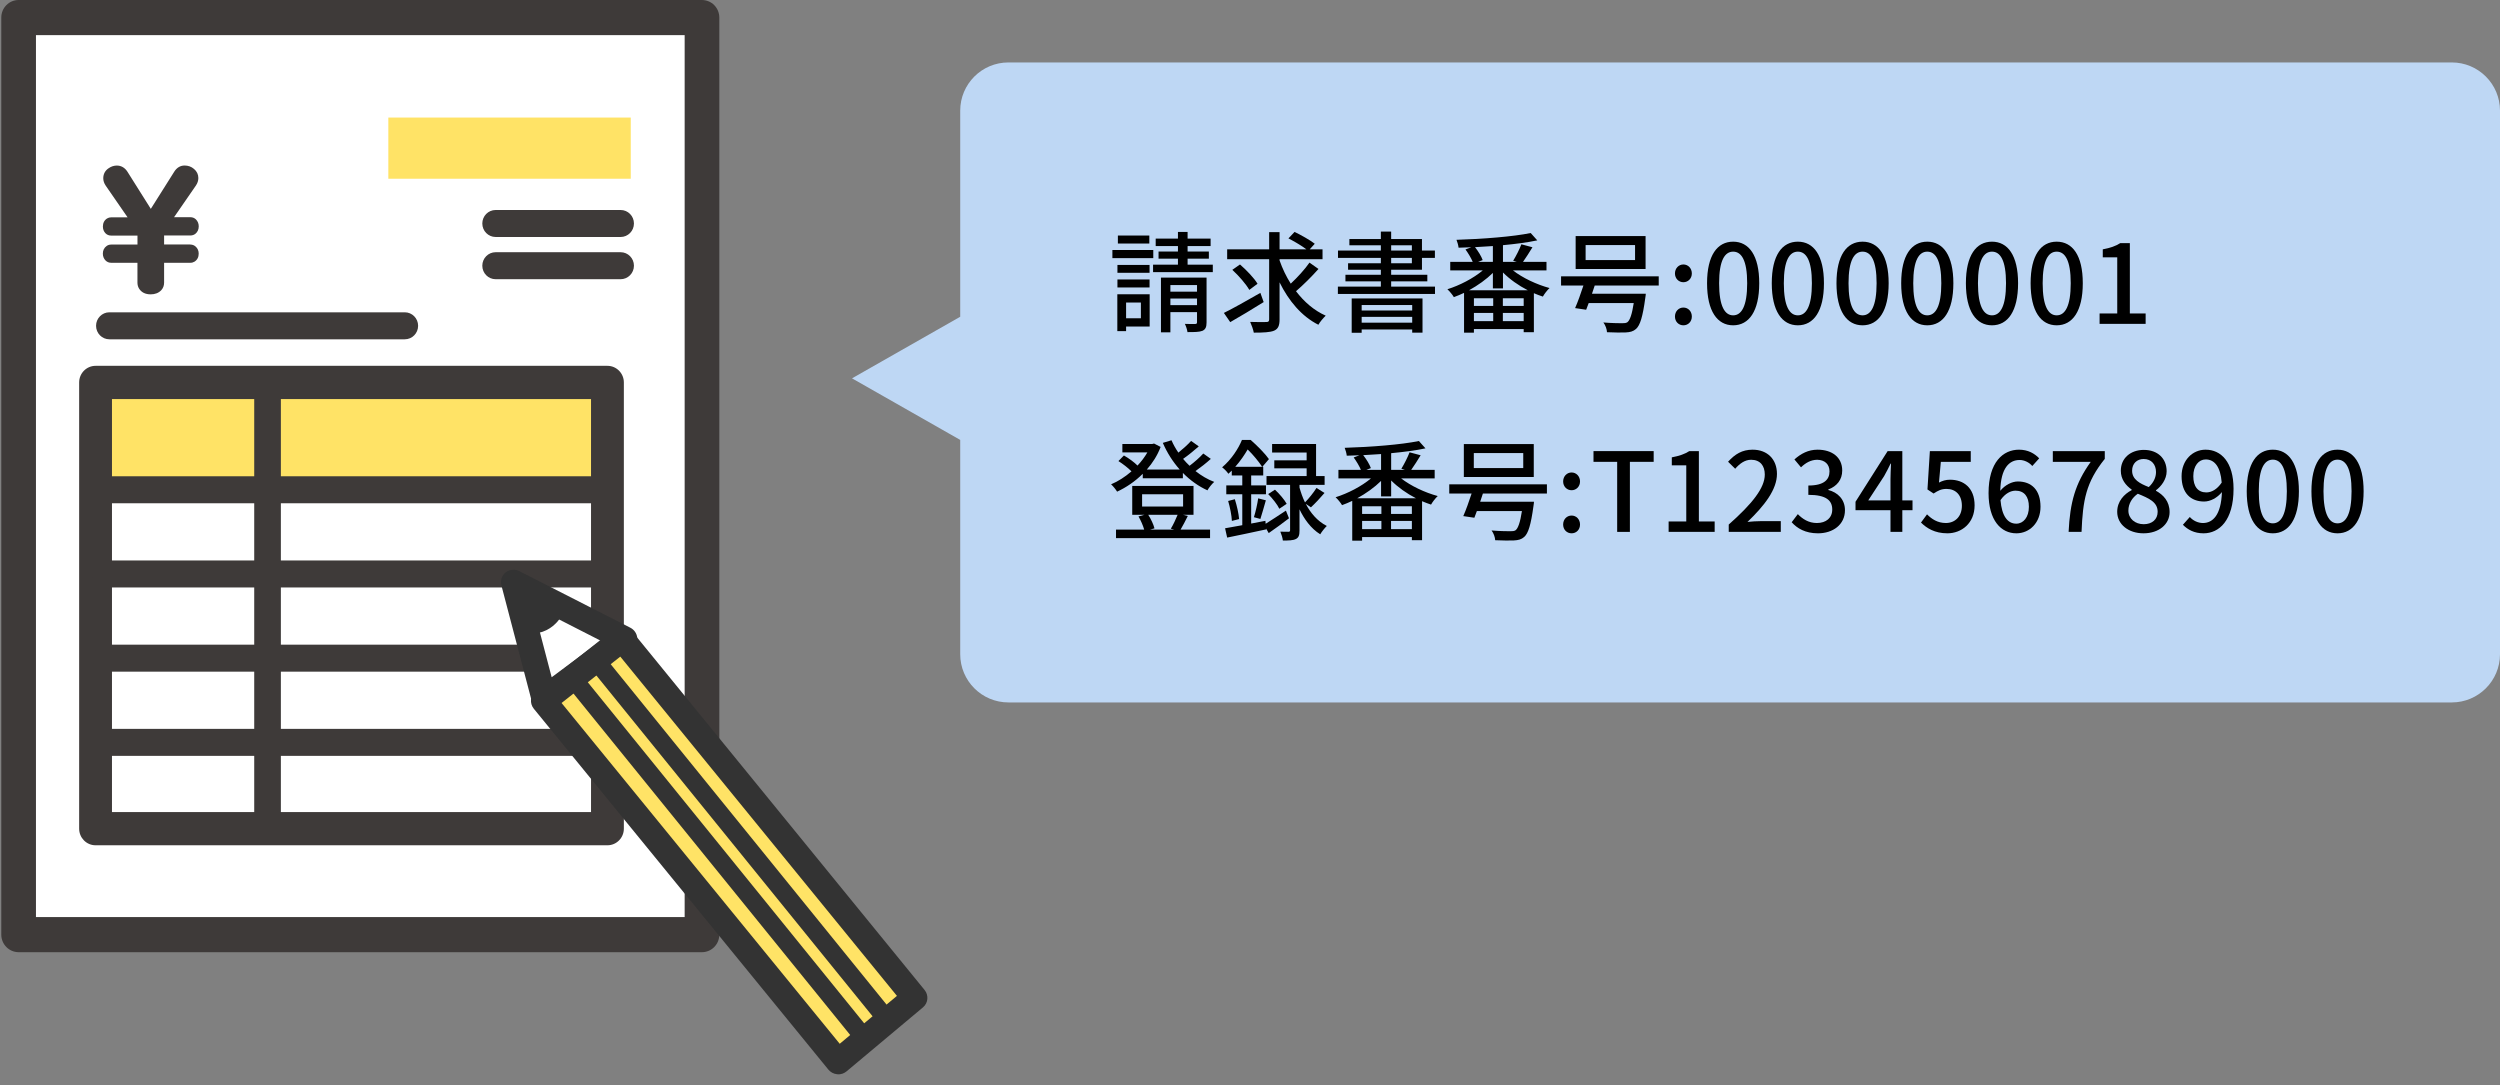 <svg width="311" height="135" viewBox="0 0 311 135" fill="none" xmlns="http://www.w3.org/2000/svg">
<rect x="0" y="0" width="311" height="135" fill="#808080" stroke="none"/>
<g clip-path="url(#clip0_18_18462)">
<path d="M87.328 2.184H2.316V116.268H87.328V2.184Z" fill="white"/>
<path d="M2.297 118.452C1.118 118.443 0.16 117.467 0.16 116.268V2.184C0.16 1.607 0.385 1.048 0.792 0.641C1.195 0.228 1.746 0 2.316 0H87.328C87.903 0.01 88.449 0.228 88.852 0.641C89.254 1.048 89.484 1.607 89.484 2.184V116.268C89.484 117.472 88.516 118.452 87.328 118.452H2.316C2.316 118.452 2.307 118.452 2.297 118.452ZM4.473 4.368V114.084H85.171V4.368H4.473Z" fill="#3E3A39"/>
<path d="M23.688 30.409H20.414V29.293H23.688C23.918 29.293 24.124 29.225 24.301 29.089C24.575 28.866 24.723 28.55 24.723 28.167C24.723 27.822 24.608 27.531 24.373 27.293C24.186 27.113 23.951 27.021 23.693 27.021H21.651L24.369 23.085C24.57 22.789 24.675 22.473 24.675 22.148C24.675 21.701 24.493 21.318 24.134 21.017C23.803 20.731 23.41 20.59 22.964 20.59C22.442 20.59 21.996 20.852 21.68 21.352L18.761 25.982L15.847 21.352C15.526 20.857 15.07 20.595 14.534 20.595C14.179 20.595 13.838 20.706 13.527 20.92C13.081 21.211 12.846 21.648 12.846 22.177C12.846 22.492 12.947 22.798 13.153 23.099L15.871 27.036H13.829C13.642 27.036 13.474 27.084 13.321 27.177C12.981 27.39 12.799 27.739 12.799 28.181C12.799 28.506 12.904 28.788 13.115 29.011C13.297 29.205 13.541 29.307 13.829 29.307H17.102V30.424H13.829C13.613 30.424 13.417 30.487 13.263 30.603C12.957 30.817 12.794 31.147 12.794 31.545C12.794 31.89 12.909 32.181 13.144 32.419C13.331 32.598 13.565 32.69 13.824 32.69H17.098V35.156C17.098 35.433 17.165 35.68 17.294 35.894C17.596 36.374 18.08 36.617 18.746 36.617C19.288 36.617 19.729 36.447 20.06 36.103C20.294 35.845 20.414 35.53 20.414 35.156V32.69H23.688C23.875 32.69 24.043 32.642 24.196 32.55C24.536 32.336 24.718 31.991 24.718 31.555C24.718 31.191 24.584 30.885 24.33 30.666C24.148 30.506 23.932 30.424 23.688 30.424V30.409Z" fill="#3E3A39"/>
<path d="M78.466 14.624H48.309V22.235H78.466V14.624Z" fill="#FFE366"/>
<path d="M74.377 47.572H12.051V60.925H74.377V47.572Z" fill="#FFE366"/>
<path d="M75.566 105.153H11.888C10.761 105.153 9.846 104.226 9.846 103.085V47.577C9.846 46.436 10.761 45.509 11.888 45.509H75.566C76.692 45.509 77.608 46.436 77.608 47.577V103.085C77.608 104.226 76.692 105.153 75.566 105.153ZM13.93 101.017H73.524V49.645H13.93V101.017Z" fill="#3E3A39"/>
<path d="M77.205 29.482H61.657C60.742 29.482 59.999 28.73 59.999 27.802C59.999 26.875 60.742 26.123 61.657 26.123H77.205C78.121 26.123 78.863 26.875 78.863 27.802C78.863 28.73 78.121 29.482 77.205 29.482Z" fill="#3E3A39"/>
<path d="M77.205 34.734H61.657C60.742 34.734 59.999 33.981 59.999 33.054C59.999 32.127 60.742 31.375 61.657 31.375H77.205C78.121 31.375 78.863 32.127 78.863 33.054C78.863 33.981 78.121 34.734 77.205 34.734Z" fill="#3E3A39"/>
<path d="M50.351 42.209H13.608C12.693 42.209 11.95 41.457 11.95 40.529C11.95 39.602 12.693 38.85 13.608 38.85H50.355C51.271 38.85 52.014 39.602 52.014 40.529C52.014 41.457 51.271 42.209 50.355 42.209H50.351Z" fill="#3E3A39"/>
<path d="M74.329 62.609H13.326C12.41 62.609 11.667 61.857 11.667 60.93C11.667 60.003 12.41 59.251 13.326 59.251H74.329C75.245 59.251 75.988 60.003 75.988 60.93C75.988 61.857 75.245 62.609 74.329 62.609Z" fill="#3E3A39"/>
<path d="M74.166 73.084H13.163C12.247 73.084 11.504 72.332 11.504 71.404C11.504 70.477 12.247 69.725 13.163 69.725H74.166C75.082 69.725 75.825 70.477 75.825 71.404C75.825 72.332 75.082 73.084 74.166 73.084Z" fill="#3E3A39"/>
<path d="M74.166 83.558H13.163C12.247 83.558 11.504 82.806 11.504 81.879C11.504 80.952 12.247 80.2 13.163 80.2H74.166C75.082 80.2 75.825 80.952 75.825 81.879C75.825 82.806 75.082 83.558 74.166 83.558Z" fill="#3E3A39"/>
<path d="M74.166 94.028H13.163C12.247 94.028 11.504 93.276 11.504 92.349C11.504 91.422 12.247 90.669 13.163 90.669H74.166C75.082 90.669 75.825 91.422 75.825 92.349C75.825 93.276 75.082 94.028 74.166 94.028Z" fill="#3E3A39"/>
<path d="M33.283 104.682C32.368 104.682 31.625 103.93 31.625 103.003V48.407C31.625 47.48 32.368 46.727 33.283 46.727C34.199 46.727 34.941 47.48 34.941 48.407V103.003C34.941 103.93 34.199 104.682 33.283 104.682Z" fill="#3E3A39"/>
</g>
<path d="M77.703 79.474L63.904 72.441L67.7 86.918L77.703 79.474Z" fill="white"/>
<path d="M67.656 88.478C67.496 88.471 67.337 88.443 67.184 88.384C66.683 88.206 66.3 87.795 66.165 87.285L62.37 72.809C62.216 72.214 62.425 71.586 62.905 71.207C63.391 70.828 64.058 70.767 64.61 71.052L78.408 78.085C78.897 78.331 79.224 78.808 79.273 79.346C79.327 79.884 79.094 80.4 78.664 80.724L68.661 88.168C68.367 88.386 68.012 88.493 67.65 88.477L67.656 88.478ZM66.315 75.418L68.628 84.25L74.732 79.707L66.315 75.413L66.315 75.418Z" fill="#333333"/>
<path d="M67.633 87.193L77.397 79.488L113.786 124.111L104.266 132.074L67.633 87.193Z" fill="#FFE366"/>
<path d="M104.222 133.638C104.19 133.637 104.158 133.636 104.126 133.634C103.7 133.59 103.307 133.379 103.039 133.047L66.407 88.168C65.856 87.493 65.958 86.508 66.635 85.974L76.398 78.27C76.725 78.01 77.144 77.896 77.559 77.945C77.979 77.994 78.362 78.205 78.625 78.526L115.013 123.148C115.554 123.812 115.468 124.771 114.818 125.317L105.304 133.284C105.003 133.534 104.616 133.665 104.227 133.649L104.222 133.638ZM69.862 87.456L104.462 129.847L111.579 123.887L77.165 81.683L69.862 87.45L69.862 87.456Z" fill="#333333"/>
<path d="M70.294 75.738C70.294 75.738 69.27 78.938 65.798 78.842L63.865 72.539L70.294 75.733L70.294 75.738Z" fill="#333333"/>
<path d="M110.468 128.17C110.149 128.158 109.835 128.014 109.615 127.741L73.98 83.773C73.586 83.284 73.662 82.574 74.147 82.181C74.638 81.793 75.353 81.873 75.752 82.358L111.386 126.326C111.78 126.816 111.705 127.526 111.22 127.919C110.996 128.095 110.733 128.175 110.468 128.165L110.468 128.17Z" fill="#333333"/>
<path d="M107.641 130.444C107.322 130.432 107.008 130.288 106.788 130.016L71.154 86.048C70.76 85.558 70.835 84.848 71.32 84.455C71.811 84.067 72.526 84.148 72.926 84.633L108.56 128.601C108.954 129.091 108.879 129.8 108.393 130.193C108.17 130.369 107.907 130.449 107.641 130.439L107.641 130.444Z" fill="#333333"/>
<path fill-rule="evenodd" clip-rule="evenodd" d="M125.45 7.767C122.137 7.767 119.45 10.453 119.45 13.767V39.404L105.99 47.065L119.45 54.726V81.383C119.45 84.696 122.137 87.383 125.45 87.383H305C308.314 87.383 311 84.696 311 81.383V13.767C311 10.453 308.314 7.767 305 7.767H125.45Z" fill="#BED7F4"/>
<path d="M261.189 40.292V38.996H263.385V32.014H261.585V31.019C262.526 30.842 263.194 30.61 263.767 30.242H264.953V38.996H266.917V40.292H261.189Z" fill="black"/>
<path d="M255.853 40.469C253.889 40.469 252.608 38.723 252.608 35.232C252.608 31.755 253.889 30.064 255.853 30.064C257.817 30.064 259.099 31.768 259.099 35.232C259.099 38.723 257.817 40.469 255.853 40.469ZM255.853 39.228C256.876 39.228 257.599 38.137 257.599 35.232C257.599 32.355 256.876 31.305 255.853 31.305C254.83 31.305 254.108 32.355 254.108 35.232C254.108 38.137 254.83 39.228 255.853 39.228Z" fill="black"/>
<path d="M247.803 40.469C245.839 40.469 244.558 38.723 244.558 35.232C244.558 31.755 245.839 30.064 247.803 30.064C249.767 30.064 251.049 31.768 251.049 35.232C251.049 38.723 249.767 40.469 247.803 40.469ZM247.803 39.228C248.826 39.228 249.549 38.137 249.549 35.232C249.549 32.355 248.826 31.305 247.803 31.305C246.78 31.305 246.058 32.355 246.058 35.232C246.058 38.137 246.78 39.228 247.803 39.228Z" fill="black"/>
<path d="M239.753 40.469C237.79 40.469 236.508 38.723 236.508 35.232C236.508 31.755 237.79 30.064 239.753 30.064C241.717 30.064 242.999 31.768 242.999 35.232C242.999 38.723 241.717 40.469 239.753 40.469ZM239.753 39.228C240.776 39.228 241.499 38.137 241.499 35.232C241.499 32.355 240.776 31.305 239.753 31.305C238.731 31.305 238.008 32.355 238.008 35.232C238.008 38.137 238.731 39.228 239.753 39.228Z" fill="black"/>
<path d="M231.704 40.469C229.74 40.469 228.458 38.723 228.458 35.232C228.458 31.755 229.74 30.064 231.704 30.064C233.667 30.064 234.949 31.768 234.949 35.232C234.949 38.723 233.667 40.469 231.704 40.469ZM231.704 39.228C232.726 39.228 233.449 38.137 233.449 35.232C233.449 32.355 232.726 31.305 231.704 31.305C230.681 31.305 229.958 32.355 229.958 35.232C229.958 38.137 230.681 39.228 231.704 39.228Z" fill="black"/>
<path d="M223.654 40.469C221.69 40.469 220.408 38.723 220.408 35.232C220.408 31.755 221.69 30.064 223.654 30.064C225.617 30.064 226.899 31.768 226.899 35.232C226.899 38.723 225.617 40.469 223.654 40.469ZM223.654 39.228C224.676 39.228 225.399 38.137 225.399 35.232C225.399 32.355 224.676 31.305 223.654 31.305C222.631 31.305 221.908 32.355 221.908 35.232C221.908 38.137 222.631 39.228 223.654 39.228Z" fill="black"/>
<path d="M215.604 40.469C213.64 40.469 212.358 38.723 212.358 35.232C212.358 31.755 213.64 30.064 215.604 30.064C217.567 30.064 218.849 31.768 218.849 35.232C218.849 38.723 217.567 40.469 215.604 40.469ZM215.604 39.228C216.627 39.228 217.349 38.137 217.349 35.232C217.349 32.355 216.627 31.305 215.604 31.305C214.581 31.305 213.858 32.355 213.858 35.232C213.858 38.137 214.581 39.228 215.604 39.228Z" fill="black"/>
<path d="M209.415 35.109C208.828 35.109 208.365 34.646 208.365 34.019C208.365 33.378 208.828 32.9 209.415 32.9C210.001 32.9 210.465 33.378 210.465 34.019C210.465 34.646 210.001 35.109 209.415 35.109ZM209.415 40.469C208.828 40.469 208.365 40.019 208.365 39.378C208.365 38.723 208.828 38.26 209.415 38.26C210.001 38.26 210.465 38.723 210.465 39.378C210.465 40.019 210.001 40.469 209.415 40.469Z" fill="black"/>
<path d="M203.401 32.355V30.487H197.251V32.355H203.401ZM204.71 29.369V33.46H196.01V29.369H204.71ZM206.346 35.519H198.383C198.274 35.86 198.165 36.201 198.042 36.541H204.737C204.737 36.541 204.71 36.923 204.669 37.101C204.356 39.405 204.028 40.469 203.524 40.919C203.169 41.233 202.787 41.328 202.228 41.355C201.751 41.383 200.851 41.369 199.91 41.328C199.896 40.96 199.719 40.455 199.46 40.114C200.401 40.196 201.396 40.21 201.778 40.21C202.092 40.21 202.269 40.196 202.446 40.087C202.76 39.842 203.019 39.119 203.237 37.701H197.633C197.524 38.001 197.415 38.287 197.319 38.532L195.942 38.328C196.269 37.592 196.651 36.514 196.978 35.519H194.196V34.373H206.346V35.519Z" fill="black"/>
<path d="M182.755 36.105H190.051C188.905 35.519 187.814 34.742 186.969 33.896V35.873H185.714V33.95C184.896 34.755 183.846 35.505 182.755 36.105ZM186.955 39.951H189.546V38.928H186.955V39.951ZM183.355 38.928V39.951H185.755V38.928H183.355ZM185.755 38.055V37.101H183.355V38.055H185.755ZM189.546 38.055V37.101H186.955V38.055H189.546ZM185.714 32.573V30.61C184.978 30.664 184.228 30.705 183.492 30.746C183.887 31.25 184.283 31.891 184.446 32.355L183.887 32.573H185.714ZM192.383 33.637H188.21C189.424 34.578 191.155 35.396 192.764 35.832C192.492 36.078 192.11 36.569 191.933 36.896C191.564 36.773 191.183 36.637 190.814 36.473V41.328H189.546V40.932H183.355V41.383H182.128V36.432C181.705 36.637 181.269 36.814 180.86 36.964C180.696 36.678 180.328 36.228 180.055 35.982C181.582 35.505 183.273 34.632 184.46 33.637H180.41V32.573H183.205C183.014 32.11 182.646 31.496 182.305 31.032L183.028 30.76C182.496 30.787 181.964 30.8 181.446 30.814C181.419 30.528 181.296 30.091 181.187 29.832C184.419 29.737 188.251 29.437 190.419 28.987L191.237 29.901C190.037 30.16 188.551 30.351 186.969 30.5V32.573H188.673L188.237 32.437C188.592 31.864 189.028 31.005 189.26 30.391L190.637 30.76C190.242 31.401 189.819 32.082 189.464 32.573H192.383V33.637Z" fill="black"/>
<path d="M175.678 37.946H169.391V38.627H175.678V37.946ZM169.391 40.141H175.678V39.418H169.391V40.141ZM168.15 41.396V37.127H176.96V41.382H175.678V40.987H169.391V41.396H168.15ZM173.06 32.082V32.75H175.637V32.082H173.06ZM173.06 30.514V31.168H175.637V30.514H173.06ZM173.06 35.655H178.514V36.568H166.432V35.655H171.778V35H167.373V34.182H171.778V33.555H167.7V32.75H171.778V32.082H166.446V31.168H171.778V30.514H167.864V29.736H171.778V28.809H173.06V29.736H176.892V31.168H178.501V32.082H176.892V33.555H173.06V34.182H177.56V35H173.06V35.655Z" fill="black"/>
<path d="M156.791 36.432L157.2 37.578C155.796 38.464 154.228 39.391 153.041 40.073L152.25 38.928C153.409 38.355 155.155 37.373 156.791 36.432ZM156.437 35.3L155.414 36.064C155.018 35.355 154.105 34.305 153.3 33.568L154.255 32.9C155.059 33.596 156.028 34.605 156.437 35.3ZM162.9 32.668L164.019 33.459C163.173 34.414 162.096 35.477 161.223 36.227C162.232 37.55 163.473 38.627 164.919 39.268C164.632 39.541 164.21 40.032 164.005 40.4C161.919 39.35 160.323 37.441 159.178 35.123V39.732C159.178 40.537 158.987 40.919 158.496 41.137C158.005 41.341 157.159 41.382 155.973 41.382C155.905 41.014 155.7 40.428 155.523 40.046C156.396 40.073 157.269 40.073 157.541 40.059C157.787 40.059 157.882 39.978 157.882 39.732V32.246H152.659V31.018H157.882V28.877H159.178V31.018H162.519C161.946 30.582 161.019 30.037 160.282 29.655L161.046 28.85C161.864 29.246 162.982 29.873 163.555 30.323L162.928 31.018H164.523V32.246H159.178V32.396C159.532 33.405 159.996 34.387 160.569 35.287C161.387 34.523 162.328 33.5 162.9 32.668Z" fill="black"/>
<path d="M142.977 29.3V30.296H139.064V29.3H142.977ZM143.468 31.1V32.109H138.382V31.1H143.468ZM143.005 32.955V33.937H139.009V32.955H143.005ZM139.009 35.764V34.768H143.005V35.764H139.009ZM141.927 37.632H140.086V39.596H141.927V37.632ZM143.018 36.609V40.618H140.086V41.191H138.995V36.609H143.018ZM145.596 37.959H148.909V37.141H145.596V37.959ZM148.909 35.464H145.596V36.282H148.909V35.464ZM150.096 34.537V40.1C150.096 40.673 149.973 40.973 149.591 41.15C149.182 41.314 148.582 41.314 147.723 41.314C147.682 41.014 147.546 40.578 147.396 40.291C147.955 40.319 148.514 40.305 148.677 40.305C148.855 40.291 148.909 40.25 148.909 40.087V38.832H145.596V41.341H144.423V34.537H150.096ZM147.737 32.927H150.873V33.855H143.441V32.927H146.537V32.177H144.123V31.291H146.537V30.609H143.768V29.682H146.537V28.85H147.737V29.682H150.6V30.609H147.737V31.291H150.382V32.177H147.737V32.927Z" fill="black"/>
<path d="M290.789 66.345C288.825 66.345 287.543 64.599 287.543 61.108C287.543 57.631 288.825 55.94 290.789 55.94C292.752 55.94 294.034 57.645 294.034 61.108C294.034 64.599 292.752 66.345 290.789 66.345ZM290.789 65.104C291.811 65.104 292.534 64.013 292.534 61.108C292.534 58.231 291.811 57.181 290.789 57.181C289.766 57.181 289.043 58.231 289.043 61.108C289.043 64.013 289.766 65.104 290.789 65.104Z" fill="black"/>
<path d="M282.739 66.345C280.775 66.345 279.493 64.599 279.493 61.108C279.493 57.631 280.775 55.94 282.739 55.94C284.703 55.94 285.984 57.645 285.984 61.108C285.984 64.599 284.703 66.345 282.739 66.345ZM282.739 65.104C283.762 65.104 284.484 64.013 284.484 61.108C284.484 58.231 283.762 57.181 282.739 57.181C281.716 57.181 280.993 58.231 280.993 61.108C280.993 64.013 281.716 65.104 282.739 65.104Z" fill="black"/>
<path d="M272.848 59.24C272.848 60.522 273.421 61.258 274.471 61.258C275.098 61.258 275.807 60.89 276.38 60.031C276.23 58.054 275.48 57.154 274.389 57.154C273.53 57.154 272.848 57.931 272.848 59.24ZM274.116 66.345C272.957 66.345 272.139 65.881 271.553 65.281L272.412 64.313C272.807 64.763 273.421 65.063 274.048 65.063C275.262 65.063 276.312 64.081 276.407 61.217C275.821 61.94 274.962 62.39 274.198 62.39C272.521 62.39 271.389 61.34 271.389 59.24C271.389 57.249 272.753 55.94 274.375 55.94C276.298 55.94 277.853 57.481 277.853 60.808C277.853 64.763 276.053 66.345 274.116 66.345Z" fill="black"/>
<path d="M266.653 66.344C264.771 66.344 263.38 65.226 263.38 63.672C263.38 62.349 264.253 61.462 265.18 60.971V60.903C264.43 60.371 263.83 59.621 263.83 58.558C263.83 56.989 265.057 55.967 266.694 55.967C268.439 55.967 269.53 57.058 269.53 58.626C269.53 59.649 268.835 60.521 268.207 60.985V61.053C269.108 61.558 269.898 62.349 269.898 63.712C269.898 65.199 268.589 66.344 266.653 66.344ZM267.307 60.59C267.907 60.031 268.207 59.39 268.207 58.721C268.207 57.794 267.648 57.099 266.667 57.099C265.848 57.099 265.235 57.658 265.235 58.558C265.235 59.649 266.189 60.153 267.307 60.59ZM266.68 65.212C267.717 65.212 268.412 64.612 268.412 63.672C268.412 62.444 267.307 61.98 265.944 61.421C265.248 61.899 264.771 62.649 264.771 63.522C264.771 64.517 265.603 65.212 266.68 65.212Z" fill="black"/>
<path d="M257.335 66.167C257.512 62.499 258.153 60.153 260.089 57.453H255.371V56.117H261.835V57.085C259.476 60.017 259.108 62.239 258.944 66.167H257.335Z" fill="black"/>
<path d="M250.73 61.04C250.158 61.04 249.462 61.354 248.862 62.213C249.026 64.204 249.748 65.145 250.826 65.145C251.699 65.145 252.394 64.354 252.394 63.045C252.394 61.763 251.808 61.04 250.73 61.04ZM250.839 66.345C248.93 66.345 247.376 64.749 247.376 61.34C247.376 57.481 249.189 55.94 251.167 55.94C252.285 55.94 253.103 56.417 253.676 57.017L252.817 57.972C252.449 57.535 251.835 57.222 251.249 57.222C249.967 57.222 248.903 58.19 248.835 61.054C249.421 60.331 250.294 59.895 251.017 59.895C252.708 59.895 253.839 60.931 253.839 63.045C253.839 65.035 252.476 66.345 250.839 66.345Z" fill="black"/>
<path d="M242.258 66.344C240.676 66.344 239.681 65.703 238.971 65.008L239.721 63.985C240.294 64.558 241.017 65.062 242.067 65.062C243.199 65.062 244.058 64.258 244.058 62.921C244.058 61.585 243.294 60.821 242.149 60.821C241.508 60.821 241.126 61.012 240.54 61.394L239.776 60.889L240.076 56.117H245.162V57.453H241.44L241.208 60.03C241.644 59.812 242.04 59.676 242.585 59.676C244.262 59.676 245.64 60.671 245.64 62.867C245.64 65.09 244.017 66.344 242.258 66.344Z" fill="black"/>
<path d="M232.408 62.253H235.176V59.621C235.176 59.076 235.217 58.23 235.244 57.671H235.19C234.944 58.19 234.672 58.708 234.385 59.226L232.408 62.253ZM235.176 66.167V63.467H230.826V62.417L234.822 56.117H236.649V62.253H237.917V63.467H236.649V66.167H235.176Z" fill="black"/>
<path d="M226.158 66.345C224.576 66.345 223.554 65.717 222.885 64.967L223.649 63.958C224.235 64.558 224.985 65.063 226.022 65.063C227.154 65.063 227.931 64.436 227.931 63.386C227.931 62.281 227.222 61.558 224.958 61.558V60.399C226.935 60.399 227.59 59.649 227.59 58.64C227.59 57.754 227.004 57.208 226.049 57.194C225.272 57.208 224.617 57.576 224.044 58.135L223.226 57.154C224.017 56.444 224.945 55.94 226.104 55.94C227.904 55.94 229.172 56.881 229.172 58.531C229.172 59.69 228.504 60.495 227.44 60.89V60.958C228.599 61.245 229.513 62.117 229.513 63.467C229.513 65.281 227.999 66.345 226.158 66.345Z" fill="black"/>
<path d="M215.054 66.167V65.254C218.013 62.636 219.54 60.685 219.54 59.035C219.54 57.944 218.967 57.194 217.836 57.194C217.045 57.194 216.39 57.699 215.858 58.313L214.972 57.44C215.831 56.499 216.717 55.94 218.027 55.94C219.867 55.94 221.054 57.14 221.054 58.954C221.054 60.89 219.513 62.895 217.386 64.927C217.904 64.872 218.531 64.831 219.022 64.831H221.531V66.167H215.054Z" fill="black"/>
<path d="M207.577 66.167V64.871H209.772V57.889H207.972V56.894C208.913 56.717 209.581 56.485 210.154 56.117H211.34V64.871H213.304V66.167H207.577Z" fill="black"/>
<path d="M201.176 66.167V57.453H198.231V56.117H205.717V57.453H202.758V66.167H201.176Z" fill="black"/>
<path d="M195.505 60.985C194.919 60.985 194.455 60.521 194.455 59.894C194.455 59.253 194.919 58.776 195.505 58.776C196.092 58.776 196.555 59.253 196.555 59.894C196.555 60.521 196.092 60.985 195.505 60.985ZM195.505 66.344C194.919 66.344 194.455 65.894 194.455 65.253C194.455 64.599 194.919 64.135 195.505 64.135C196.092 64.135 196.555 64.599 196.555 65.253C196.555 65.894 196.092 66.344 195.505 66.344Z" fill="black"/>
<path d="M189.492 58.231V56.362H183.342V58.231H189.492ZM190.801 55.244V59.335H182.101V55.244H190.801ZM192.437 61.394H184.473C184.364 61.735 184.255 62.076 184.133 62.417H190.828C190.828 62.417 190.801 62.799 190.76 62.976C190.446 65.281 190.119 66.344 189.614 66.794C189.26 67.108 188.878 67.203 188.319 67.231C187.842 67.258 186.942 67.244 186.001 67.203C185.987 66.835 185.81 66.331 185.551 65.99C186.492 66.072 187.487 66.085 187.869 66.085C188.183 66.085 188.36 66.072 188.537 65.963C188.851 65.717 189.11 64.994 189.328 63.576H183.723C183.614 63.876 183.505 64.162 183.41 64.408L182.032 64.203C182.36 63.467 182.742 62.39 183.069 61.394H180.287V60.249H192.437V61.394Z" fill="black"/>
<path d="M168.846 61.981H176.141C174.996 61.394 173.905 60.617 173.06 59.772V61.749H171.805V59.826C170.987 60.631 169.937 61.381 168.846 61.981ZM173.046 65.826H175.637V64.803H173.046V65.826ZM169.446 64.803V65.826H171.846V64.803H169.446ZM171.846 63.931V62.976H169.446V63.931H171.846ZM175.637 63.931V62.976H173.046V63.931H175.637ZM171.805 58.449V56.485C171.069 56.54 170.319 56.581 169.582 56.621C169.978 57.126 170.373 57.767 170.537 58.23L169.978 58.449H171.805ZM178.473 59.512H174.301C175.514 60.453 177.246 61.272 178.855 61.708C178.582 61.953 178.201 62.444 178.023 62.772C177.655 62.649 177.273 62.512 176.905 62.349V67.203H175.637V66.808H169.446V67.258H168.219V62.308C167.796 62.512 167.36 62.69 166.95 62.84C166.787 62.553 166.419 62.103 166.146 61.858C167.673 61.381 169.364 60.508 170.55 59.512H166.5V58.449H169.296C169.105 57.985 168.737 57.371 168.396 56.908L169.119 56.635C168.587 56.662 168.055 56.676 167.537 56.69C167.51 56.403 167.387 55.967 167.278 55.708C170.51 55.612 174.341 55.312 176.51 54.862L177.328 55.776C176.128 56.035 174.641 56.226 173.06 56.376V58.449H174.764L174.328 58.312C174.682 57.74 175.119 56.88 175.351 56.267L176.728 56.635C176.332 57.276 175.91 57.958 175.555 58.449H178.473V59.512Z" fill="black"/>
<path d="M153.668 58.067H157.009C156.628 57.48 155.891 56.566 155.209 55.912C154.827 56.566 154.323 57.33 153.668 58.067ZM159.968 63.521L160.35 64.476C159.518 65.117 158.618 65.771 157.828 66.317L157.5 65.744L157.514 65.853C155.809 66.221 154.023 66.603 152.659 66.876L152.4 65.717C153 65.621 153.737 65.485 154.541 65.335V61.489H152.55V60.385H154.541V59.144H153.232V58.544C153.096 58.667 152.959 58.803 152.809 58.939C152.646 58.68 152.264 58.298 152.032 58.135C153.218 57.126 154.064 55.789 154.5 54.726H155.577C156.382 55.421 157.378 56.43 157.855 57.112L157.037 58.067H157.146V59.144H155.646V60.385H157.487V61.489H155.646V65.13L157.418 64.789L157.446 65.158C158.128 64.735 159.041 64.135 159.968 63.521ZM152.782 62.321L153.614 62.103C153.873 62.907 154.091 63.903 154.146 64.571L153.246 64.803C153.218 64.135 153.014 63.099 152.782 62.321ZM156.791 64.558L155.987 64.339C156.191 63.699 156.423 62.676 156.518 61.994L157.473 62.239C157.241 63.03 156.996 63.944 156.791 64.558ZM157.759 61.462L158.605 60.917C159.164 61.435 159.791 62.171 160.064 62.676L159.15 63.289C158.905 62.771 158.305 62.008 157.759 61.462ZM163.078 63.112L162.437 62.676C163.009 63.78 163.855 64.817 165.055 65.43C164.809 65.662 164.414 66.153 164.237 66.467C163.05 65.73 162.219 64.53 161.659 63.358V65.976C161.659 66.549 161.578 66.862 161.209 67.053C160.855 67.23 160.323 67.244 159.587 67.244C159.559 66.93 159.409 66.453 159.273 66.139C159.723 66.153 160.159 66.153 160.296 66.153C160.446 66.139 160.487 66.099 160.487 65.948V60.317H157.555V59.226H162.546V58.258H158.523V57.262H162.546V56.294H158.25V55.23H163.719V59.226H164.782V60.317H161.659V60.657C161.823 61.244 162.041 61.885 162.341 62.498C162.832 62.008 163.432 61.244 163.773 60.698L164.769 61.326C164.223 61.967 163.582 62.648 163.078 63.112Z" fill="black"/>
<path d="M146.496 64.04H142.841C143.182 64.571 143.495 65.24 143.618 65.73L143.073 65.88H146.073L145.65 65.771C145.936 65.308 146.277 64.585 146.496 64.04ZM142.077 61.489V63.017H147.177V61.489H142.077ZM147.164 64.04L147.764 64.189C147.464 64.803 147.136 65.417 146.864 65.88H150.532V66.944H138.832V65.88H142.336C142.2 65.389 141.914 64.735 141.627 64.244L142.377 64.04H140.85V60.453H148.473V64.04H147.164ZM149.687 56.417L150.627 57.085C150.055 57.603 149.346 58.162 148.718 58.599C149.441 59.171 150.218 59.635 151.05 59.949C150.764 60.194 150.382 60.671 150.205 60.998C149.073 60.48 148.05 59.744 147.15 58.83V59.498H142.159V58.939C141.205 59.894 140.086 60.644 138.968 61.162C138.818 60.903 138.464 60.467 138.218 60.248C139.077 59.894 139.964 59.321 140.755 58.639C140.345 58.217 139.691 57.712 139.132 57.358L139.814 56.662C140.414 57.003 141.109 57.508 141.505 57.917C141.982 57.412 142.405 56.853 142.732 56.28H139.623V55.23H143.345L143.564 55.176L144.382 55.598C143.986 56.648 143.386 57.589 142.664 58.408H146.755C145.896 57.439 145.186 56.321 144.655 55.094L145.732 54.767C145.964 55.298 146.25 55.817 146.591 56.307C147.164 55.844 147.791 55.285 148.173 54.848L149.127 55.53C148.527 56.062 147.805 56.648 147.177 57.085C147.423 57.385 147.696 57.671 147.982 57.944C148.596 57.48 149.264 56.894 149.687 56.417Z" fill="black"/>
<defs>
<clipPath id="clip0_18_18462">
<rect width="89.325" height="118.452" fill="white" transform="translate(0.16)"/>
</clipPath>
</defs>
</svg>

